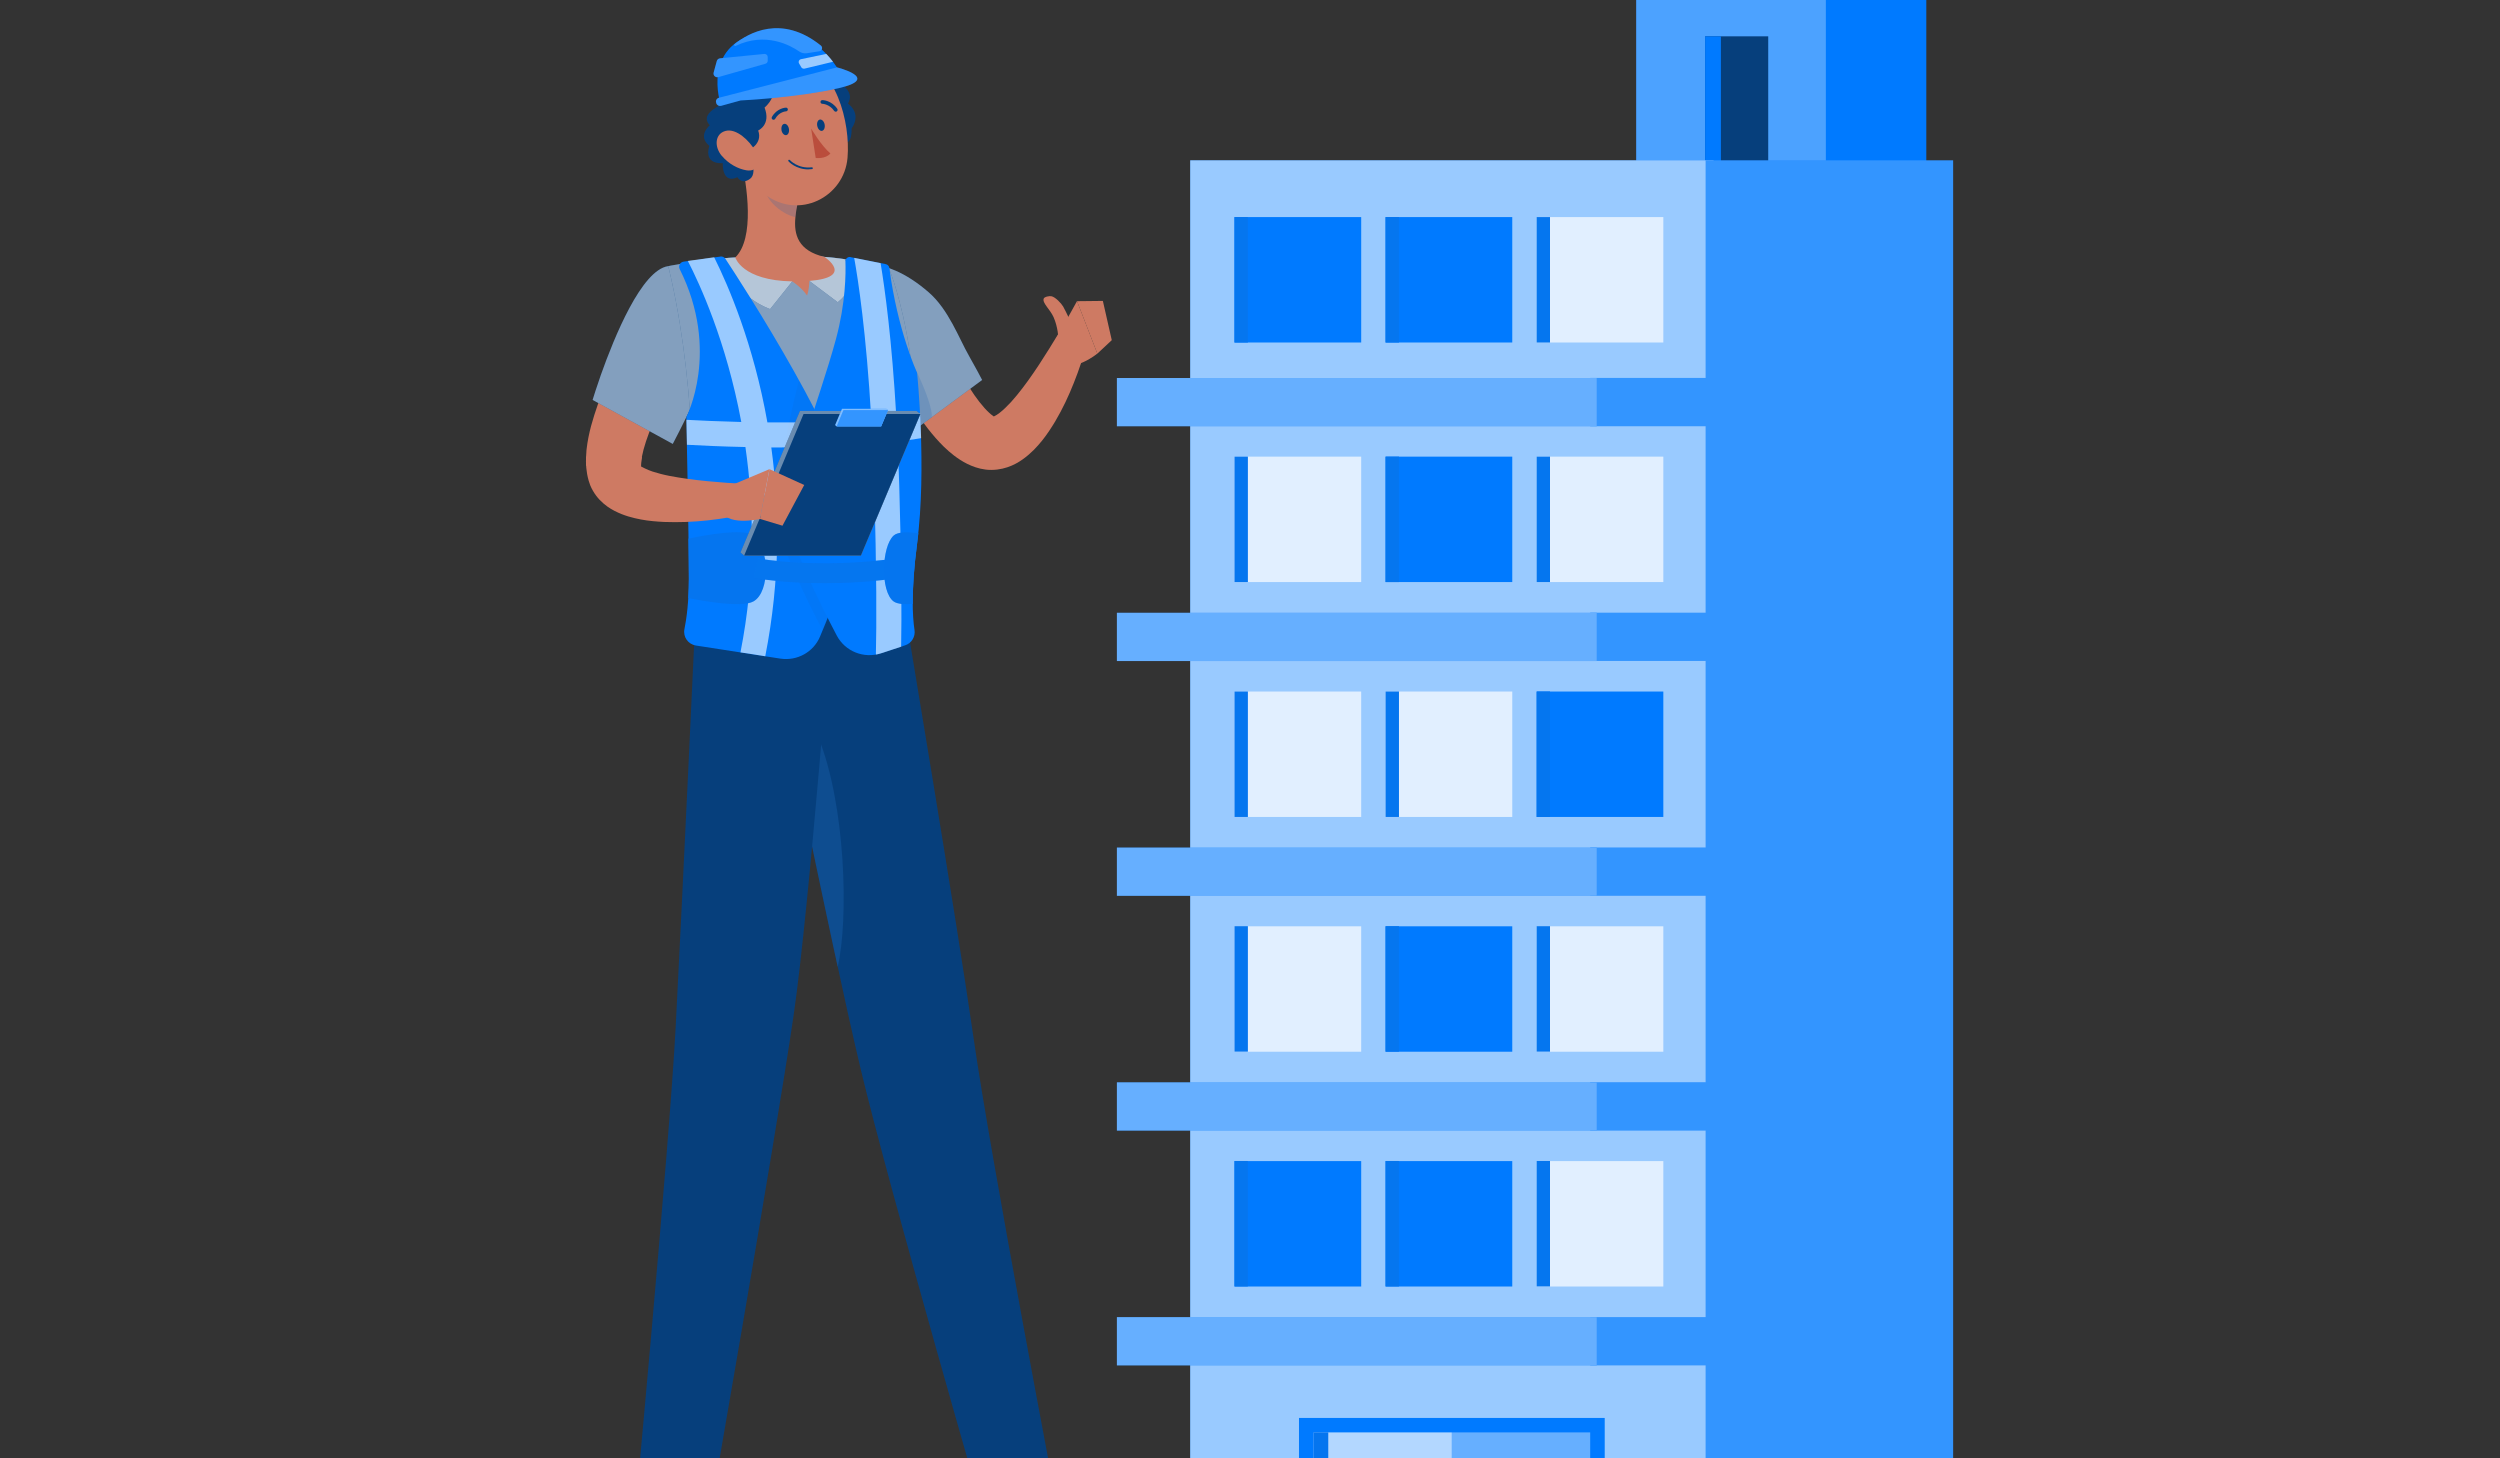 <svg width="96" height="56" viewBox="0 0 96 56" fill="none" xmlns="http://www.w3.org/2000/svg">
<rect x="0" y="0" width="96" height="56" fill="#333333" stroke="none"/>
<g clip-path="url(#clip0_7454_28795)">
<g clip-path="url(#clip1_7454_28795)">
<path d="M70.546 0H62.83V7.102H70.546V0Z" fill="#007AFF"/>
<path opacity="0.3" d="M70.546 0H62.83V7.102H70.546V0Z" fill="white"/>
<path d="M73.97 0H70.113V7.102H73.97V0Z" fill="#007AFF"/>
<path d="M67.9 1.395H65.477V7.103H67.9V1.395Z" fill="#063F7C"/>
<path d="M66.082 1.395H65.477V7.103H66.082V1.395Z" fill="#007AFF"/>
<path d="M65.801 6.156H45.704V62.671H65.801V6.156Z" fill="#007AFF"/>
<path opacity="0.6" d="M65.801 6.156H45.704V62.671H65.801V6.156Z" fill="white"/>
<path d="M65.498 6.156V14.513H61.064V16.366H65.498V23.529H61.064V25.381H65.498V32.544H61.064V34.396H65.498V41.559H61.064V43.412H65.498V50.577H61.064V52.429H65.498V62.671H75V6.156H65.498Z" fill="#007AFF"/>
<path opacity="0.2" d="M65.498 6.156V14.513H61.064V16.366H65.498V23.529H61.064V25.381H65.498V32.544H61.064V34.396H65.498V41.559H61.064V43.412H65.498V50.577H61.064V52.429H65.498V62.671H75V6.156H65.498Z" fill="white"/>
<path d="M61.316 50.578H42.889V52.431H61.316V50.578Z" fill="#007AFF"/>
<path d="M61.316 41.562H42.889V43.415H61.316V41.562Z" fill="#007AFF"/>
<path d="M61.316 32.547H42.889V34.399H61.316V32.547Z" fill="#007AFF"/>
<path d="M61.316 23.531H42.889V25.384H61.316V23.531Z" fill="#007AFF"/>
<path d="M61.316 14.516H42.889V16.368H61.316V14.516Z" fill="#007AFF"/>
<g opacity="0.4">
<path d="M61.316 50.578H42.889V52.431H61.316V50.578Z" fill="white"/>
<path d="M61.316 41.562H42.889V43.415H61.316V41.562Z" fill="white"/>
<path d="M61.316 32.547H42.889V34.399H61.316V32.547Z" fill="white"/>
<path d="M61.316 23.531H42.889V25.384H61.316V23.531Z" fill="white"/>
<path d="M61.316 14.516H42.889V16.368H61.316V14.516Z" fill="white"/>
</g>
<path d="M61.621 54.449H49.881V62.668H61.621V54.449Z" fill="#007AFF"/>
<path d="M52.27 8.336H47.405V13.152H52.27V8.336Z" fill="#007AFF"/>
<path d="M58.071 8.336H53.206V13.152H58.071V8.336Z" fill="#007AFF"/>
<path opacity="0.7" d="M63.872 8.336H59.008V13.152H63.872V8.336Z" fill="white"/>
<path opacity="0.7" d="M52.27 17.535H47.405V22.351H52.27V17.535Z" fill="white"/>
<path d="M58.071 17.535H53.206V22.351H58.071V17.535Z" fill="#007AFF"/>
<path opacity="0.7" d="M63.872 17.535H59.008V22.351H63.872V17.535Z" fill="white"/>
<path opacity="0.7" d="M52.27 26.555H47.405V31.371H52.27V26.555Z" fill="white"/>
<path opacity="0.7" d="M58.071 26.555H53.206V31.371H58.071V26.555Z" fill="white"/>
<path d="M63.872 26.555H59.008V31.371H63.872V26.555Z" fill="#007AFF"/>
<path opacity="0.7" d="M52.27 35.57H47.405V40.386H52.27V35.57Z" fill="white"/>
<path d="M58.071 35.57H53.206V40.386H58.071V35.57Z" fill="#007AFF"/>
<path opacity="0.7" d="M63.872 35.57H59.008V40.386H63.872V35.57Z" fill="white"/>
<path d="M52.27 44.586H47.405V49.402H52.27V44.586Z" fill="#007AFF"/>
<path d="M58.071 44.586H53.206V49.402H58.071V44.586Z" fill="#007AFF"/>
<path opacity="0.7" d="M63.872 44.586H59.008V49.402H63.872V44.586Z" fill="white"/>
<path d="M47.918 8.336H47.405V13.152H47.918V8.336Z" fill="#007AFF"/>
<path d="M53.72 8.336H53.207V13.152H53.72V8.336Z" fill="#007AFF"/>
<path d="M59.52 8.336H59.008V13.152H59.52V8.336Z" fill="#007AFF"/>
<path d="M47.918 17.535H47.406V22.351H47.918V17.535Z" fill="#007AFF"/>
<path d="M53.72 17.535H53.207V22.351H53.72V17.535Z" fill="#007AFF"/>
<path d="M59.52 17.535H59.008V22.351H59.52V17.535Z" fill="#007AFF"/>
<path d="M47.918 26.555H47.406V31.371H47.918V26.555Z" fill="#007AFF"/>
<path d="M53.72 26.555H53.207V31.371H53.72V26.555Z" fill="#007AFF"/>
<path d="M59.52 26.555H59.008V31.371H59.52V26.555Z" fill="#007AFF"/>
<path d="M47.918 35.566H47.406V40.382H47.918V35.566Z" fill="#007AFF"/>
<path d="M53.72 35.566H53.207V40.382H53.72V35.566Z" fill="#007AFF"/>
<path d="M59.52 35.566H59.008V40.382H59.52V35.566Z" fill="#007AFF"/>
<path d="M47.918 44.582H47.406V49.398H47.918V44.582Z" fill="#007AFF"/>
<path d="M53.72 44.582H53.207V49.398H53.72V44.582Z" fill="#007AFF"/>
<path d="M59.52 44.582H59.008V49.398H59.52V44.582Z" fill="#007AFF"/>
<g opacity="0.2">
<path d="M47.918 8.336H47.405V13.152H47.918V8.336Z" fill="#1A62B0"/>
<path d="M53.72 8.336H53.207V13.152H53.72V8.336Z" fill="#1A62B0"/>
<path d="M59.52 8.336H59.008V13.152H59.52V8.336Z" fill="#1A62B0"/>
<path d="M47.918 17.535H47.406V22.351H47.918V17.535Z" fill="#1A62B0"/>
<path d="M53.72 17.535H53.207V22.351H53.72V17.535Z" fill="#1A62B0"/>
<path d="M59.52 17.535H59.008V22.351H59.52V17.535Z" fill="#1A62B0"/>
<path d="M47.918 26.555H47.406V31.371H47.918V26.555Z" fill="#1A62B0"/>
<path d="M53.72 26.555H53.207V31.371H53.72V26.555Z" fill="#1A62B0"/>
<path d="M59.52 26.555H59.008V31.371H59.52V26.555Z" fill="#1A62B0"/>
<path d="M47.918 35.566H47.406V40.382H47.918V35.566Z" fill="#1A62B0"/>
<path d="M53.72 35.566H53.207V40.382H53.72V35.566Z" fill="#1A62B0"/>
<path d="M59.52 35.566H59.008V40.382H59.52V35.566Z" fill="#1A62B0"/>
<path d="M47.918 44.582H47.406V49.398H47.918V44.582Z" fill="#1A62B0"/>
<path d="M53.72 44.582H53.207V49.398H53.72V44.582Z" fill="#1A62B0"/>
<path d="M59.52 44.582H59.008V49.398H59.52V44.582Z" fill="#1A62B0"/>
</g>
<path opacity="0.4" d="M61.063 55.004H55.754V62.668H61.063V55.004Z" fill="white"/>
<path opacity="0.7" d="M55.751 55.004H50.443V62.668H55.751V55.004Z" fill="white"/>
<path d="M51.004 55.004H50.443V62.668H51.004V55.004Z" fill="#007AFF"/>
<path opacity="0.2" d="M51.004 55.004H50.443V62.668H51.004V55.004Z" fill="#1A62B0"/>
<path d="M24.647 17.546C24.716 17.183 24.866 16.741 25.047 16.311C25.231 15.875 25.438 15.436 25.666 14.998C25.889 14.559 26.132 14.124 26.375 13.688C26.618 13.255 26.885 12.816 27.131 12.407L25.191 11.18C24.881 11.646 24.619 12.096 24.351 12.566C24.084 13.032 23.839 13.511 23.602 13.999C23.37 14.491 23.149 14.994 22.959 15.525C22.774 16.061 22.597 16.61 22.522 17.273C22.507 17.463 22.493 17.665 22.507 17.89H24.614C24.614 17.833 24.616 17.697 24.647 17.549V17.546Z" fill="#CE7A63"/>
<path d="M40.687 12.742C40.174 13.589 39.635 14.462 39.045 15.181C38.9 15.361 38.747 15.527 38.597 15.669C38.451 15.811 38.296 15.929 38.184 15.982C38.175 15.986 38.166 15.99 38.157 15.993C38.164 15.984 38.078 15.942 37.987 15.853C37.751 15.638 37.47 15.273 37.227 14.886C36.98 14.497 36.741 14.077 36.52 13.644C36.293 13.213 36.085 12.764 35.873 12.318C35.665 11.874 35.467 11.402 35.281 10.969L33.131 11.789C33.326 12.312 33.538 12.786 33.763 13.276C33.984 13.762 34.231 14.239 34.494 14.715C34.762 15.188 35.044 15.66 35.378 16.124C35.546 16.356 35.723 16.585 35.924 16.815C36.127 17.045 36.348 17.272 36.635 17.493C36.779 17.602 36.94 17.712 37.137 17.81C37.333 17.906 37.567 17.998 37.855 18.033C38.155 18.068 38.451 18.022 38.688 17.941C38.928 17.86 39.118 17.749 39.277 17.635C39.598 17.405 39.821 17.16 40.017 16.918C40.212 16.675 40.371 16.428 40.519 16.183C40.81 15.691 41.04 15.197 41.239 14.693C41.44 14.188 41.606 13.692 41.743 13.156L40.682 12.742H40.687Z" fill="#CE7A63"/>
<path d="M37.715 14.591L35.314 16.364C35.314 16.364 35.221 16.264 35.069 16.091C34.958 15.962 34.815 15.794 34.649 15.595C33.717 14.47 32.353 12.417 32.342 11.411C32.327 9.912 33.898 9.692 35.663 11.225C36.425 11.885 36.82 12.985 37.209 13.665C37.337 13.891 37.446 14.085 37.527 14.239C37.647 14.459 37.715 14.593 37.715 14.593V14.591Z" fill="#063F7C"/>
<path opacity="0.5" d="M37.715 14.591L35.314 16.364C35.314 16.364 35.221 16.264 35.069 16.091C34.958 15.962 34.815 15.794 34.649 15.595C33.717 14.47 32.353 12.417 32.342 11.411C32.327 9.912 33.898 9.692 35.663 11.225C36.425 11.885 36.82 12.985 37.209 13.665C37.337 13.891 37.446 14.085 37.527 14.239C37.647 14.459 37.715 14.593 37.715 14.593V14.591Z" fill="white"/>
<path opacity="0.2" d="M32.327 11.582C32.871 11.228 33.266 12.146 34.337 12.923C34.815 13.268 35.862 15.526 35.776 16.022L35.314 16.363C35.314 16.363 32.316 13.076 32.327 11.582Z" fill="#1A62B0"/>
<path d="M40.503 13.102L41.358 11.562L42.138 13.577C42.138 13.577 41.17 14.375 40.677 13.839L40.503 13.102Z" fill="#CE7A63"/>
<path d="M42.35 11.555L42.692 13.062L42.138 13.58L41.358 11.566L42.35 11.555Z" fill="#CE7A63"/>
<path d="M40.642 12.983C40.642 12.983 40.627 12.559 40.457 12.178C40.324 11.879 40.013 11.631 40.079 11.465C40.108 11.393 40.302 11.358 40.377 11.376C40.523 11.406 40.748 11.64 40.824 11.769C40.927 11.946 41.217 12.574 41.217 12.574L40.64 12.983H40.642Z" fill="#CE7A63"/>
<path d="M32.205 3.184C32.205 3.184 32.859 3.49 32.561 3.98C32.561 3.98 33.111 4.334 32.702 4.933C32.702 4.933 32.742 5.834 32.205 5.312C31.668 4.789 31.507 3.324 31.507 3.324L32.205 3.184Z" fill="#063F7C"/>
<path d="M27.676 12.959C27.334 13.965 26.772 15.17 26.359 16.012C26.251 16.235 26.149 16.435 26.068 16.594C25.924 16.876 25.834 17.047 25.834 17.047L22.756 15.358C22.756 15.358 22.796 15.232 22.864 15.015C22.917 14.853 22.988 14.639 23.074 14.394C23.587 12.948 24.634 10.367 25.659 10.219C27.194 9.998 28.299 11.133 27.676 12.957V12.959Z" fill="#063F7C"/>
<path opacity="0.5" d="M27.676 12.959C27.334 13.965 26.772 15.17 26.359 16.012C26.251 16.235 26.149 16.435 26.068 16.594C25.924 16.876 25.834 17.047 25.834 17.047L22.756 15.358C22.756 15.358 22.796 15.232 22.864 15.015C22.917 14.853 22.988 14.639 23.074 14.394C23.587 12.948 24.634 10.367 25.659 10.219C27.194 9.998 28.299 11.133 27.676 12.957V12.959Z" fill="white"/>
<path d="M34.717 23.295C34.717 23.295 36.769 35.536 37.377 39.806C38.042 44.482 40.657 58.158 40.657 58.158L37.975 58.891C37.975 58.891 34.145 45.639 33.06 41.092C31.882 36.158 29.289 23.293 29.289 23.293H34.717V23.295Z" fill="#063F7C"/>
<path opacity="0.4" d="M31.425 28.317C32.475 30.911 32.594 35.32 32.167 37.129C31.525 34.161 30.787 30.611 30.219 27.851C30.422 27.142 30.789 26.74 31.425 28.317Z" fill="#1A62B0"/>
<path d="M31.968 23.219C31.968 23.219 31.098 34.71 30.471 39.016C29.784 43.732 27.053 59.35 27.053 59.35H24.272C24.272 59.35 25.701 44.112 25.946 39.443C26.211 34.377 26.726 23.219 26.726 23.219H31.968Z" fill="#063F7C"/>
<path d="M34.717 23.293H26.593C26.536 22.576 26.704 20.238 26.58 17.263C26.496 15.264 26.28 12.979 25.774 10.704C25.736 10.542 25.701 10.383 25.661 10.219C25.661 10.219 26.072 10.135 26.664 10.05C27.154 9.98 27.769 9.906 28.372 9.877C29.408 9.829 30.91 9.796 31.825 9.877C32.355 9.925 32.874 10.013 33.287 10.092C33.815 10.197 34.127 10.286 34.127 10.286C34.127 10.286 36.128 14.835 34.721 23.291L34.717 23.293Z" fill="#063F7C"/>
<path opacity="0.5" d="M34.717 23.293H26.593C26.536 22.576 26.704 20.238 26.58 17.263C26.496 15.264 26.28 12.979 25.774 10.704C25.736 10.542 25.701 10.383 25.661 10.219C25.661 10.219 26.072 10.135 26.664 10.05C27.154 9.98 27.769 9.906 28.372 9.877C29.408 9.829 30.91 9.796 31.825 9.877C32.355 9.925 32.874 10.013 33.287 10.092C33.815 10.197 34.127 10.286 34.127 10.286C34.127 10.286 36.128 14.835 34.721 23.291L34.717 23.293Z" fill="white"/>
<path d="M29.572 11.87L30.422 10.807L30.623 10.546L31.078 10.787L32.17 11.607C33.06 10.875 32.603 10.216 32.435 9.952C32.234 9.923 32.031 9.897 31.821 9.877C30.906 9.796 29.406 9.829 28.368 9.877C28.116 9.888 27.864 9.91 27.619 9.932C28.242 11.437 29.572 11.868 29.572 11.868V11.87Z" fill="#063F7C"/>
<path opacity="0.7" d="M29.572 11.87L30.422 10.807L30.623 10.546L31.078 10.787L32.17 11.607C33.06 10.875 32.603 10.216 32.435 9.952C32.234 9.923 32.031 9.897 31.821 9.877C30.906 9.796 29.406 9.829 28.368 9.877C28.116 9.888 27.864 9.91 27.619 9.932C28.242 11.437 29.572 11.868 29.572 11.868V11.87Z" fill="white"/>
<path d="M28.443 6.043L29.366 6.802L30.623 7.836C30.586 8.005 30.557 8.175 30.544 8.339C30.475 9.015 30.652 9.63 31.657 9.864C31.657 9.864 32.848 10.645 31.081 10.787C31.076 10.896 31.056 11.167 30.992 11.349C30.802 11.071 30.519 10.87 30.422 10.806C28.489 10.771 28.235 9.886 28.235 9.886C28.986 9.151 28.699 7.145 28.443 6.043Z" fill="#CE7A63"/>
<path opacity="0.2" d="M30.623 7.835C30.586 8.004 30.557 8.174 30.544 8.338C30.075 8.244 29.448 7.75 29.382 7.275C29.357 7.096 29.353 6.925 29.366 6.801L30.623 7.835Z" fill="#1A62B0"/>
<path d="M28.061 4.46C28.381 5.923 28.494 6.792 29.366 7.459C30.678 8.463 32.417 7.57 32.545 6.059C32.66 4.699 32.114 2.535 30.561 2.12C29.03 1.711 27.738 2.997 28.061 4.46Z" fill="#CE7A63"/>
<path d="M30.007 4.989C30.025 5.109 30.104 5.198 30.186 5.19C30.265 5.181 30.314 5.076 30.296 4.956C30.279 4.835 30.199 4.746 30.12 4.755C30.04 4.763 29.992 4.868 30.009 4.989H30.007Z" fill="#063F7C"/>
<path d="M31.381 4.824C31.399 4.945 31.48 5.034 31.558 5.026C31.637 5.017 31.686 4.912 31.668 4.792C31.651 4.671 31.569 4.582 31.489 4.59C31.41 4.599 31.361 4.704 31.379 4.824H31.381Z" fill="#063F7C"/>
<path d="M31.147 4.934C31.147 4.934 31.531 5.592 31.887 5.892C31.703 6.115 31.323 6.067 31.323 6.067L31.147 4.934Z" fill="#BA4D3C"/>
<path d="M31.041 6.505C30.559 6.505 30.287 6.207 30.276 6.192C30.263 6.177 30.265 6.155 30.278 6.142C30.294 6.129 30.316 6.131 30.329 6.144C30.331 6.148 30.639 6.487 31.173 6.424C31.193 6.422 31.211 6.435 31.213 6.454C31.215 6.474 31.202 6.492 31.182 6.494C31.133 6.5 31.085 6.503 31.041 6.503V6.505Z" fill="#063F7C"/>
<path d="M29.704 4.599C29.693 4.599 29.68 4.597 29.669 4.59C29.633 4.571 29.622 4.527 29.64 4.494C29.83 4.153 30.163 4.133 30.179 4.133C30.216 4.129 30.252 4.162 30.254 4.201C30.254 4.24 30.225 4.273 30.186 4.275C30.172 4.275 29.916 4.295 29.766 4.564C29.753 4.588 29.728 4.601 29.702 4.601L29.704 4.599Z" fill="#063F7C"/>
<path d="M32.092 4.29C32.07 4.29 32.046 4.279 32.033 4.259C31.849 3.992 31.58 3.986 31.578 3.986C31.538 3.986 31.505 3.953 31.507 3.914C31.507 3.874 31.54 3.844 31.58 3.844C31.593 3.844 31.927 3.85 32.152 4.178C32.174 4.211 32.165 4.255 32.132 4.277C32.119 4.286 32.106 4.29 32.092 4.29Z" fill="#063F7C"/>
<path d="M27.659 9.85C27.736 9.839 27.813 9.872 27.855 9.937C28.45 10.838 32.632 17.262 32.837 19.856C32.916 20.86 32.046 23.123 31.489 24.444C31.24 25.039 30.612 25.389 29.967 25.291L26.724 24.788C26.424 24.742 26.223 24.457 26.282 24.162C26.364 23.755 26.452 23.112 26.452 22.22C26.452 20.536 26.355 16.015 26.355 16.015C26.355 16.015 27.676 13.478 26.099 10.331C26.037 10.208 26.119 10.064 26.253 10.047L27.656 9.854L27.659 9.85Z" fill="#007AFF"/>
<path opacity="0.1" d="M32.839 19.856C32.742 18.629 31.755 16.545 30.679 14.594C30.175 16.65 29.746 18.846 29.87 20.018C29.967 20.96 30.917 22.92 31.591 24.21C32.146 22.87 32.917 20.803 32.842 19.856H32.839Z" fill="#1A62B0"/>
<path opacity="0.6" d="M31.971 17.14C31.831 16.834 31.681 16.517 31.524 16.2C30.817 16.222 30.119 16.226 29.468 16.219C28.935 13.21 27.97 10.973 27.424 9.879L26.412 10.019C26.856 10.878 27.89 13.105 28.465 16.204C27.572 16.182 26.83 16.147 26.359 16.121C26.364 16.287 26.37 16.631 26.379 17.079C26.894 17.107 27.685 17.147 28.624 17.166C28.953 19.45 29.01 22.131 28.434 25.051L29.386 25.2C29.971 22.227 29.936 19.507 29.618 17.182C29.733 17.182 29.848 17.182 29.965 17.182C30.608 17.182 31.288 17.171 31.971 17.142V17.14Z" fill="white"/>
<path d="M32.667 9.871C32.559 9.849 32.459 9.932 32.464 10.041C32.481 10.496 32.475 11.638 32.101 13.018C31.454 15.417 30.155 18.534 30.31 20.015C30.413 21.008 31.46 23.127 32.134 24.409C32.455 25.014 33.17 25.301 33.827 25.087L34.757 24.78C35.006 24.699 35.157 24.45 35.117 24.192C35.039 23.676 34.98 22.652 35.216 20.865C35.596 18.007 35.216 14.313 35.216 14.313C35.216 14.313 34.467 12.703 34.151 10.288C34.142 10.216 34.087 10.159 34.017 10.144L32.664 9.875L32.667 9.871Z" fill="#007AFF"/>
<path opacity="0.6" d="M35.371 16.82C35.364 16.564 35.353 16.319 35.342 16.09C35.337 16.013 35.335 15.939 35.331 15.864C35.039 15.915 34.732 15.959 34.418 15.996C34.248 13.05 33.983 11.11 33.815 10.104L32.801 9.902C32.949 10.723 33.265 12.765 33.457 16.094C32.684 16.16 31.887 16.195 31.107 16.212C31.003 16.538 30.904 16.862 30.809 17.174C31.692 17.161 32.614 17.124 33.506 17.05C33.53 17.564 33.552 18.106 33.568 18.675C33.667 21.984 33.661 23.987 33.634 25.136C33.698 25.125 33.76 25.109 33.824 25.09L34.604 24.834C34.626 23.629 34.622 21.684 34.531 18.646C34.513 18.052 34.491 17.489 34.465 16.954C34.772 16.916 35.077 16.877 35.366 16.827C35.366 16.827 35.366 16.825 35.366 16.822L35.371 16.82Z" fill="white"/>
<path d="M28.933 20.561C28.533 20.279 27.075 20.548 26.441 20.684C26.45 21.283 26.454 21.823 26.454 22.213C26.454 22.488 26.445 22.735 26.432 22.965C27.053 23.09 28.493 23.343 28.933 23.094C29.595 22.72 29.538 20.988 28.933 20.561Z" fill="#007AFF"/>
<path opacity="0.2" d="M28.933 20.561C28.533 20.279 27.075 20.548 26.441 20.684C26.45 21.283 26.454 21.823 26.454 22.213C26.454 22.488 26.445 22.735 26.432 22.965C27.053 23.09 28.493 23.343 28.933 23.094C29.595 22.72 29.538 20.988 28.933 20.561Z" fill="#1A62B0"/>
<path d="M31.661 22.391C30.053 22.391 29.015 22.205 28.951 22.194L29.09 21.444C29.112 21.448 31.396 21.853 34.423 21.441L34.529 22.196C33.46 22.343 32.485 22.391 31.661 22.391Z" fill="#007AFF"/>
<g opacity="0.2">
<path d="M31.661 22.395C30.052 22.395 29.014 22.209 28.95 22.198L29.089 21.448C29.111 21.452 31.395 21.857 34.422 21.445L34.528 22.2C33.459 22.346 32.485 22.395 31.661 22.395Z" fill="#1A62B0"/>
</g>
<path d="M35.265 20.477C34.863 20.422 34.478 20.417 34.317 20.564C33.844 20.993 33.8 22.723 34.317 23.097C34.461 23.199 34.739 23.215 35.051 23.191C35.046 22.624 35.086 21.865 35.218 20.866C35.236 20.737 35.252 20.608 35.265 20.477Z" fill="#007AFF"/>
<path opacity="0.2" d="M35.265 20.477C34.863 20.422 34.478 20.417 34.317 20.564C33.844 20.993 33.8 22.723 34.317 23.097C34.461 23.199 34.739 23.215 35.051 23.191C35.046 22.624 35.086 21.865 35.218 20.866C35.236 20.737 35.252 20.608 35.265 20.477Z" fill="#1A62B0"/>
<path d="M28.091 3.869C28.091 3.869 26.744 4.272 27.256 4.81C27.256 4.81 26.761 5.215 27.241 5.602C27.241 5.602 26.969 6.297 27.753 6.267C27.753 6.267 27.716 7.089 28.317 6.805C28.317 6.805 28.476 7.111 28.805 6.864C29.134 6.616 28.73 5.779 28.73 5.779C28.73 5.779 29.304 5.534 29.114 5.011C29.114 5.011 29.616 4.792 29.359 4.132C29.359 4.132 29.777 3.773 29.633 3.52L28.091 3.869Z" fill="#063F7C"/>
<path d="M27.721 5.987C27.986 6.302 28.348 6.486 28.657 6.539C29.123 6.617 29.227 6.191 28.991 5.778C28.779 5.406 28.279 4.918 27.862 5.027C27.453 5.135 27.416 5.629 27.718 5.987H27.721Z" fill="#CE7A63"/>
<path d="M32.205 2.701L27.668 3.984C27.668 3.984 26.936 1.784 29.115 1.268C31.189 0.776 32.203 2.701 32.203 2.701H32.205Z" fill="#007AFF"/>
<path d="M29.395 2.447L27.585 2.961C27.475 2.992 27.373 2.893 27.404 2.784L27.524 2.346C27.539 2.287 27.59 2.246 27.649 2.239L29.348 2.071C29.419 2.064 29.481 2.119 29.481 2.191V2.331C29.481 2.386 29.446 2.432 29.393 2.447H29.395Z" fill="#007AFF"/>
<path opacity="0.2" d="M29.395 2.447L27.585 2.961C27.475 2.992 27.373 2.893 27.404 2.784L27.524 2.346C27.539 2.287 27.59 2.246 27.649 2.239L29.348 2.071C29.419 2.064 29.481 2.119 29.481 2.191V2.331C29.481 2.386 29.446 2.432 29.393 2.447H29.395Z" fill="white"/>
<path d="M31.46 1.97C31.306 1.994 31.118 2.022 30.983 2.044C30.879 2.06 30.775 2.035 30.689 1.976C30.358 1.747 29.397 1.209 28.248 1.764C28.206 1.784 28.169 1.727 28.206 1.696C28.727 1.274 30.004 0.531 31.52 1.747C31.606 1.817 31.571 1.952 31.46 1.97Z" fill="#007AFF"/>
<path opacity="0.2" d="M31.46 1.97C31.306 1.994 31.118 2.022 30.983 2.044C30.879 2.06 30.775 2.035 30.689 1.976C30.358 1.747 29.397 1.209 28.248 1.764C28.206 1.784 28.169 1.727 28.206 1.696C28.727 1.274 30.004 0.531 31.52 1.747C31.606 1.817 31.571 1.952 31.46 1.97Z" fill="white"/>
<path opacity="0.6" d="M31.988 2.372L30.895 2.635C30.846 2.646 30.793 2.624 30.769 2.582L30.685 2.438C30.645 2.37 30.685 2.287 30.76 2.272L31.73 2.07C31.834 2.177 31.918 2.282 31.988 2.372Z" fill="white"/>
<path d="M32.137 2.586C32.137 2.586 33.858 3.01 32.205 3.386C30.553 3.76 28.441 3.857 28.441 3.857L27.69 4.064C27.612 4.086 27.531 4.043 27.506 3.966L27.5 3.942C27.473 3.861 27.522 3.776 27.606 3.754L32.137 2.588V2.586Z" fill="#007AFF"/>
<path opacity="0.2" d="M32.137 2.586C32.137 2.586 33.858 3.01 32.205 3.386C30.553 3.76 28.441 3.857 28.441 3.857L27.69 4.064C27.612 4.086 27.531 4.043 27.506 3.966L27.5 3.942C27.473 3.861 27.522 3.776 27.606 3.754L32.137 2.588V2.586Z" fill="white"/>
<path d="M35.199 15.781H30.717L28.435 21.216L28.576 21.337H33.059L35.341 15.902L35.199 15.781Z" fill="#063F7C"/>
<path opacity="0.4" d="M35.199 15.781H30.717L28.435 21.216L28.576 21.337H33.059L35.341 15.902L35.199 15.781Z" fill="white"/>
<path d="M33.058 21.333H28.576L30.856 15.898H35.34L33.058 21.333Z" fill="#063F7C"/>
<path d="M34.039 15.699H32.332L32.069 16.323L32.129 16.373H33.836L34.099 15.749L34.039 15.699Z" fill="#007AFF"/>
<path opacity="0.5" d="M34.039 15.699H32.332L32.069 16.323L32.129 16.373H33.836L34.099 15.749L34.039 15.699Z" fill="white"/>
<path d="M33.836 16.373L34.099 15.75H32.389L32.128 16.373H33.836Z" fill="#007AFF"/>
<path opacity="0.2" d="M33.836 16.373L34.099 15.75H32.389L32.128 16.373H33.836Z" fill="white"/>
<path d="M28.096 18.628L29.546 18.016L29.181 19.929C29.181 19.929 27.798 20.242 27.694 19.525L28.094 18.63L28.096 18.628Z" fill="#CE7A63"/>
<path d="M30.882 18.624L30.047 20.187L29.183 19.927L29.548 18.016L30.882 18.624Z" fill="#CE7A63"/>
<path d="M24.648 17.539H22.505C22.494 17.804 22.505 18.097 22.602 18.449C22.62 18.51 22.639 18.567 22.664 18.633C22.695 18.707 22.728 18.779 22.768 18.845C22.845 18.98 22.936 19.099 23.03 19.197C23.221 19.396 23.417 19.525 23.6 19.619C23.969 19.807 24.294 19.886 24.606 19.947C24.915 20.006 25.211 20.028 25.5 20.043C26.654 20.087 27.714 19.949 28.79 19.711L28.673 18.589C27.67 18.532 26.631 18.453 25.706 18.274C25.476 18.23 25.255 18.171 25.058 18.108C24.864 18.047 24.617 17.915 24.617 17.913C24.617 17.882 24.614 17.725 24.65 17.55C24.65 17.548 24.65 17.546 24.65 17.541L24.648 17.539Z" fill="#CE7A63"/>
</g>
</g>
<defs>
<clipPath id="clip0_7454_28795">
<rect width="96" height="56" fill="white"/>
</clipPath>
<clipPath id="clip1_7454_28795">
<rect width="55" height="63" fill="white" transform="translate(20)"/>
</clipPath>
</defs>
</svg>

